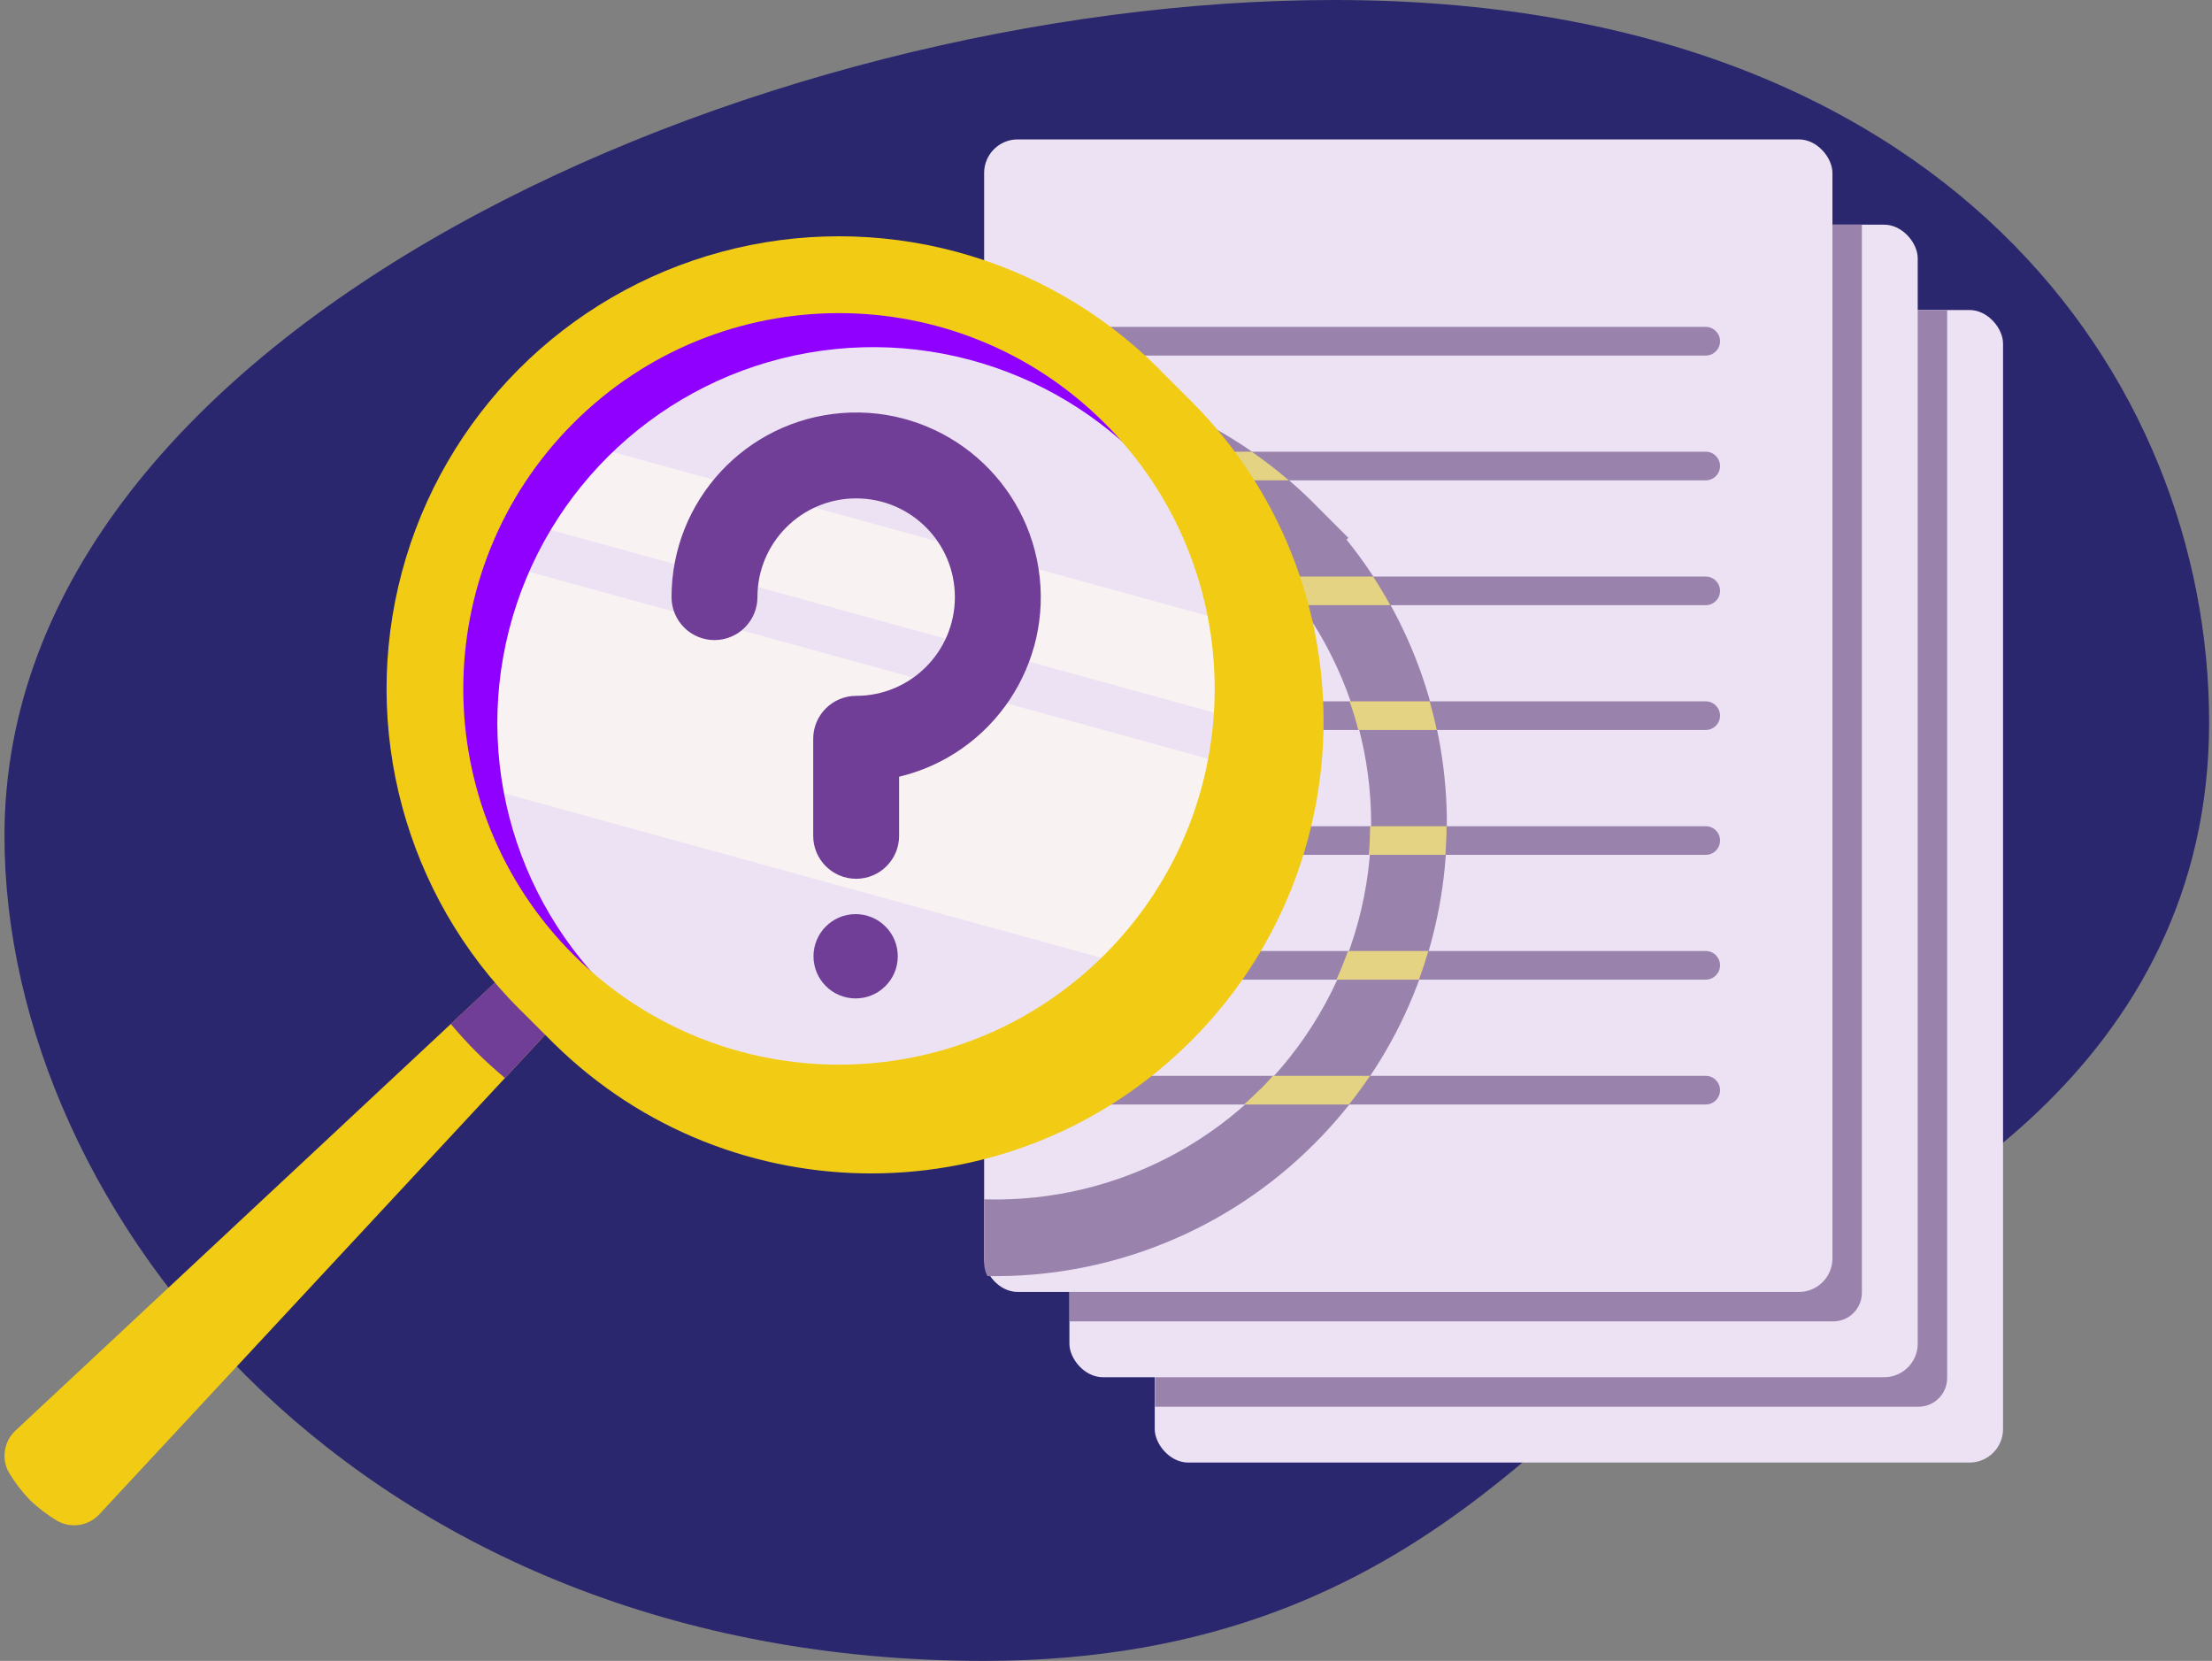 <svg width="333" height="250" viewBox="0 0 333 250" fill="none" xmlns="http://www.w3.org/2000/svg">
<rect x="0" y="0" width="333" height="250" fill="#808080" stroke="none"/>
<path d="M200.827 0C114.275 0 0.672 49.138 0.672 125.81C0.672 182.879 54.586 250 148.155 250C217.543 250 237.655 204.172 262.387 194.466C287.12 184.759 332.568 160.491 332.568 108.741C332.568 56.991 293.008 0 200.827 0Z" fill="#2A276E"/>
<rect x="173.836" y="46.664" width="127.707" height="173.483" rx="5.05" fill="#ECE2F4"/>
<path d="M293.129 207.388V46.664H178.18C175.8 46.664 173.87 48.594 173.87 50.974V211.741H288.775C289.933 211.753 291.048 211.298 291.866 210.479C292.685 209.66 293.14 208.546 293.129 207.388V207.388Z" fill="#9982AB"/>
<rect x="160.991" y="33.819" width="127.707" height="173.483" rx="5.05" fill="#ECE2F4"/>
<path d="M280.293 194.543V33.819H165.327C164.176 33.819 163.074 34.279 162.264 35.096C161.454 35.914 161.005 37.022 161.017 38.172V198.896H275.939C277.097 198.908 278.211 198.453 279.03 197.634C279.849 196.815 280.304 195.701 280.293 194.543V194.543Z" fill="#9982AB"/>
<rect x="148.154" y="20.983" width="127.707" height="173.483" rx="5.05" fill="#ECE2F4"/>
<path fill-rule="evenodd" clip-rule="evenodd" d="M256.784 53.517H167.224C166.033 53.517 165.068 52.552 165.068 51.362C165.068 50.172 166.033 49.207 167.224 49.207H256.784C257.974 49.207 258.939 50.172 258.939 51.362C258.939 52.552 257.974 53.517 256.784 53.517ZM258.939 70.146C258.939 68.956 257.974 67.991 256.784 67.991H167.224C166.033 67.991 165.068 68.956 165.068 70.146C165.068 71.337 166.033 72.302 167.224 72.302H256.784C257.974 72.302 258.939 71.337 258.939 70.146ZM256.784 86.784C257.974 86.784 258.939 87.749 258.939 88.939C258.939 90.13 257.974 91.095 256.784 91.095H167.224C166.033 91.095 165.068 90.13 165.068 88.939C165.068 87.749 166.033 86.784 167.224 86.784H256.784ZM258.939 107.724C258.939 106.534 257.974 105.569 256.784 105.569H167.224C166.033 105.569 165.068 106.534 165.068 107.724C165.068 108.914 166.033 109.879 167.224 109.879H256.784C257.961 109.879 258.92 108.935 258.939 107.759V107.724ZM256.784 124.362C257.974 124.362 258.939 125.327 258.939 126.517C258.939 127.089 258.712 127.637 258.308 128.041C257.904 128.445 257.355 128.672 256.784 128.672H167.224C166.033 128.672 165.068 127.707 165.068 126.517C165.068 125.327 166.033 124.362 167.224 124.362H256.784ZM256.784 143.146H167.224C166.033 143.146 165.068 144.111 165.068 145.302C165.068 146.492 166.033 147.457 167.224 147.457H256.784C257.974 147.457 258.939 146.492 258.939 145.302C258.939 144.111 257.974 143.146 256.784 143.146ZM167.224 161.94H256.784C257.974 161.94 258.939 162.904 258.939 164.095C258.939 164.666 258.712 165.214 258.308 165.619C257.904 166.023 257.355 166.25 256.784 166.25H167.224C166.033 166.25 165.068 165.285 165.068 164.095C165.068 162.904 166.033 161.94 167.224 161.94Z" fill="#9982AB"/>
<path d="M197.922 172.104C222.493 147.478 224.556 108.293 202.706 81.224L202.982 80.957L198.284 76.259V76.259L197.809 75.767C184.67 62.639 166.722 55.472 148.154 55.94V67.474C168.757 66.851 188.067 77.486 198.552 95.232C209.037 112.978 209.037 135.023 198.552 152.768C188.067 170.514 168.757 181.149 148.154 180.526V190.112C148.16 190.797 148.328 191.471 148.646 192.078C167.104 192.401 184.898 185.189 197.922 172.104V172.104Z" fill="#9982AB"/>
<path fill-rule="evenodd" clip-rule="evenodd" d="M188.447 67.992H167.223C166.253 67.997 165.406 68.65 165.154 69.586C167.718 70.314 170.227 71.221 172.663 72.302H194.025C192.24 70.771 190.378 69.333 188.447 67.992ZM209.301 91.095H195.706C194.639 89.601 193.497 88.162 192.284 86.785H206.715C207.628 88.193 208.491 89.629 209.301 91.095ZM204.482 109.879H216.292C215.991 108.431 215.637 107 215.232 105.569H203.163C203.68 106.991 204.12 108.431 204.482 109.879ZM217.603 128.672H206.068C206.189 127.233 206.249 125.793 206.266 124.362H217.775C217.766 125.793 217.697 127.233 217.603 128.672ZM201.189 147.457H213.62C214.137 146.032 214.608 144.595 215.034 143.147H202.939C202.396 144.604 201.835 146.043 201.189 147.457ZM187.275 166.25C188.103 165.509 188.922 164.75 189.715 163.948H189.749C190.404 163.293 191.042 162.621 191.594 161.94H206.249C205.255 163.411 204.197 164.848 203.077 166.25H187.275Z" fill="#E4D382"/>
<path d="M14.956 227.931L86.172 151.345L82.085 148.017L78.749 143.966L2.327 215.336C0.569 216.973 0.169 219.605 1.361 221.69C2.254 223.165 3.307 224.539 4.499 225.785C5.746 226.977 7.123 228.027 8.603 228.914C10.692 230.102 13.324 229.695 14.956 227.931Z" fill="#F1CB14"/>
<path d="M76.016 162.267L83.878 153.81C82.516 152.681 81.18 151.483 79.904 150.207C78.628 148.931 77.421 147.621 76.292 146.233L67.853 154.121C69.085 155.577 70.37 157.009 71.749 158.379C73.128 159.75 74.559 161.034 76.016 162.267Z" fill="#703E97"/>
<circle cx="126.31" cy="103.69" r="62.397" fill="#ECE2F4"/>
<path fill-rule="evenodd" clip-rule="evenodd" d="M79.43 64.508L187.637 94.302C187.81 95.44 187.956 96.552 188.068 97.724C188.084 97.912 188.104 98.096 188.123 98.277C188.165 98.677 188.206 99.062 188.206 99.448L188.81 106.784L188.31 106.017C188.275 106.931 188.215 107.879 188.146 108.741L71.594 76.655C73.721 72.313 76.351 68.236 79.43 64.508ZM171.78 145.641C172.458 144.915 173.128 144.197 173.784 143.388C180.534 135.441 185.143 125.9 187.172 115.672L68.887 83.103C66.007 91.265 64.882 99.943 65.585 108.569V108.784L66.051 114.207L66.249 113.974C66.413 114.957 66.611 115.948 66.827 116.922L171.646 145.784L171.78 145.641Z" fill="#F9F2F2"/>
<path d="M96.129 153.017C78.756 139.136 71.127 116.365 76.632 94.82C82.137 73.275 99.754 56.953 121.656 53.107C143.558 49.26 165.681 58.603 178.198 76.983L179.586 74.612L172.974 54.871C145.695 33.898 107.057 36.567 82.922 61.093C58.787 85.618 56.738 124.294 78.146 151.233L85.37 152.233L96.129 153.017Z" fill="#8F00FF"/>
<path fill-rule="evenodd" clip-rule="evenodd" d="M174.887 55.957L179.586 60.646C205.895 87.263 205.797 130.122 179.367 156.618C152.937 183.115 110.078 183.32 83.396 157.077L78.698 152.379C78.627 152.309 78.555 152.241 78.483 152.174C78.388 152.086 78.295 151.998 78.206 151.905C60.978 134.719 54.226 109.648 60.495 86.134C66.764 62.621 85.101 44.238 108.598 37.91C132.096 31.582 157.184 38.271 174.413 55.457C174.495 55.539 174.573 55.623 174.65 55.707C174.728 55.791 174.806 55.875 174.887 55.957ZM166.254 63.657C144.143 41.593 108.332 41.63 86.267 63.741C64.205 85.856 64.244 121.666 86.353 143.733C108.465 165.796 144.277 165.756 166.34 143.644C188.404 121.533 188.365 85.721 166.254 63.657Z" fill="#F1CB14"/>
<path fill-rule="evenodd" clip-rule="evenodd" d="M122.422 125.81C122.422 129.381 125.317 132.276 128.888 132.276C132.455 132.276 135.349 129.386 135.353 125.819V116.914C149.462 113.539 158.602 99.881 156.341 85.552C154.081 71.223 141.18 61.042 126.718 62.175C112.255 63.308 101.097 75.373 101.095 89.879C101.095 93.45 103.989 96.345 107.56 96.345C111.131 96.345 114.026 93.45 114.026 89.879C114.026 81.671 120.68 75.017 128.888 75.017C137.096 75.017 143.75 81.671 143.75 89.879C143.75 98.087 137.096 104.741 128.888 104.741C125.317 104.741 122.422 107.636 122.422 111.207V125.81ZM122.465 143.931C122.47 140.43 125.309 137.595 128.81 137.595C130.497 137.595 132.115 138.267 133.306 139.462C134.497 140.658 135.162 142.278 135.155 143.965C135.141 147.466 132.294 150.294 128.793 150.284C125.292 150.275 122.461 147.432 122.465 143.931Z" fill="#703E97"/>
</svg>

